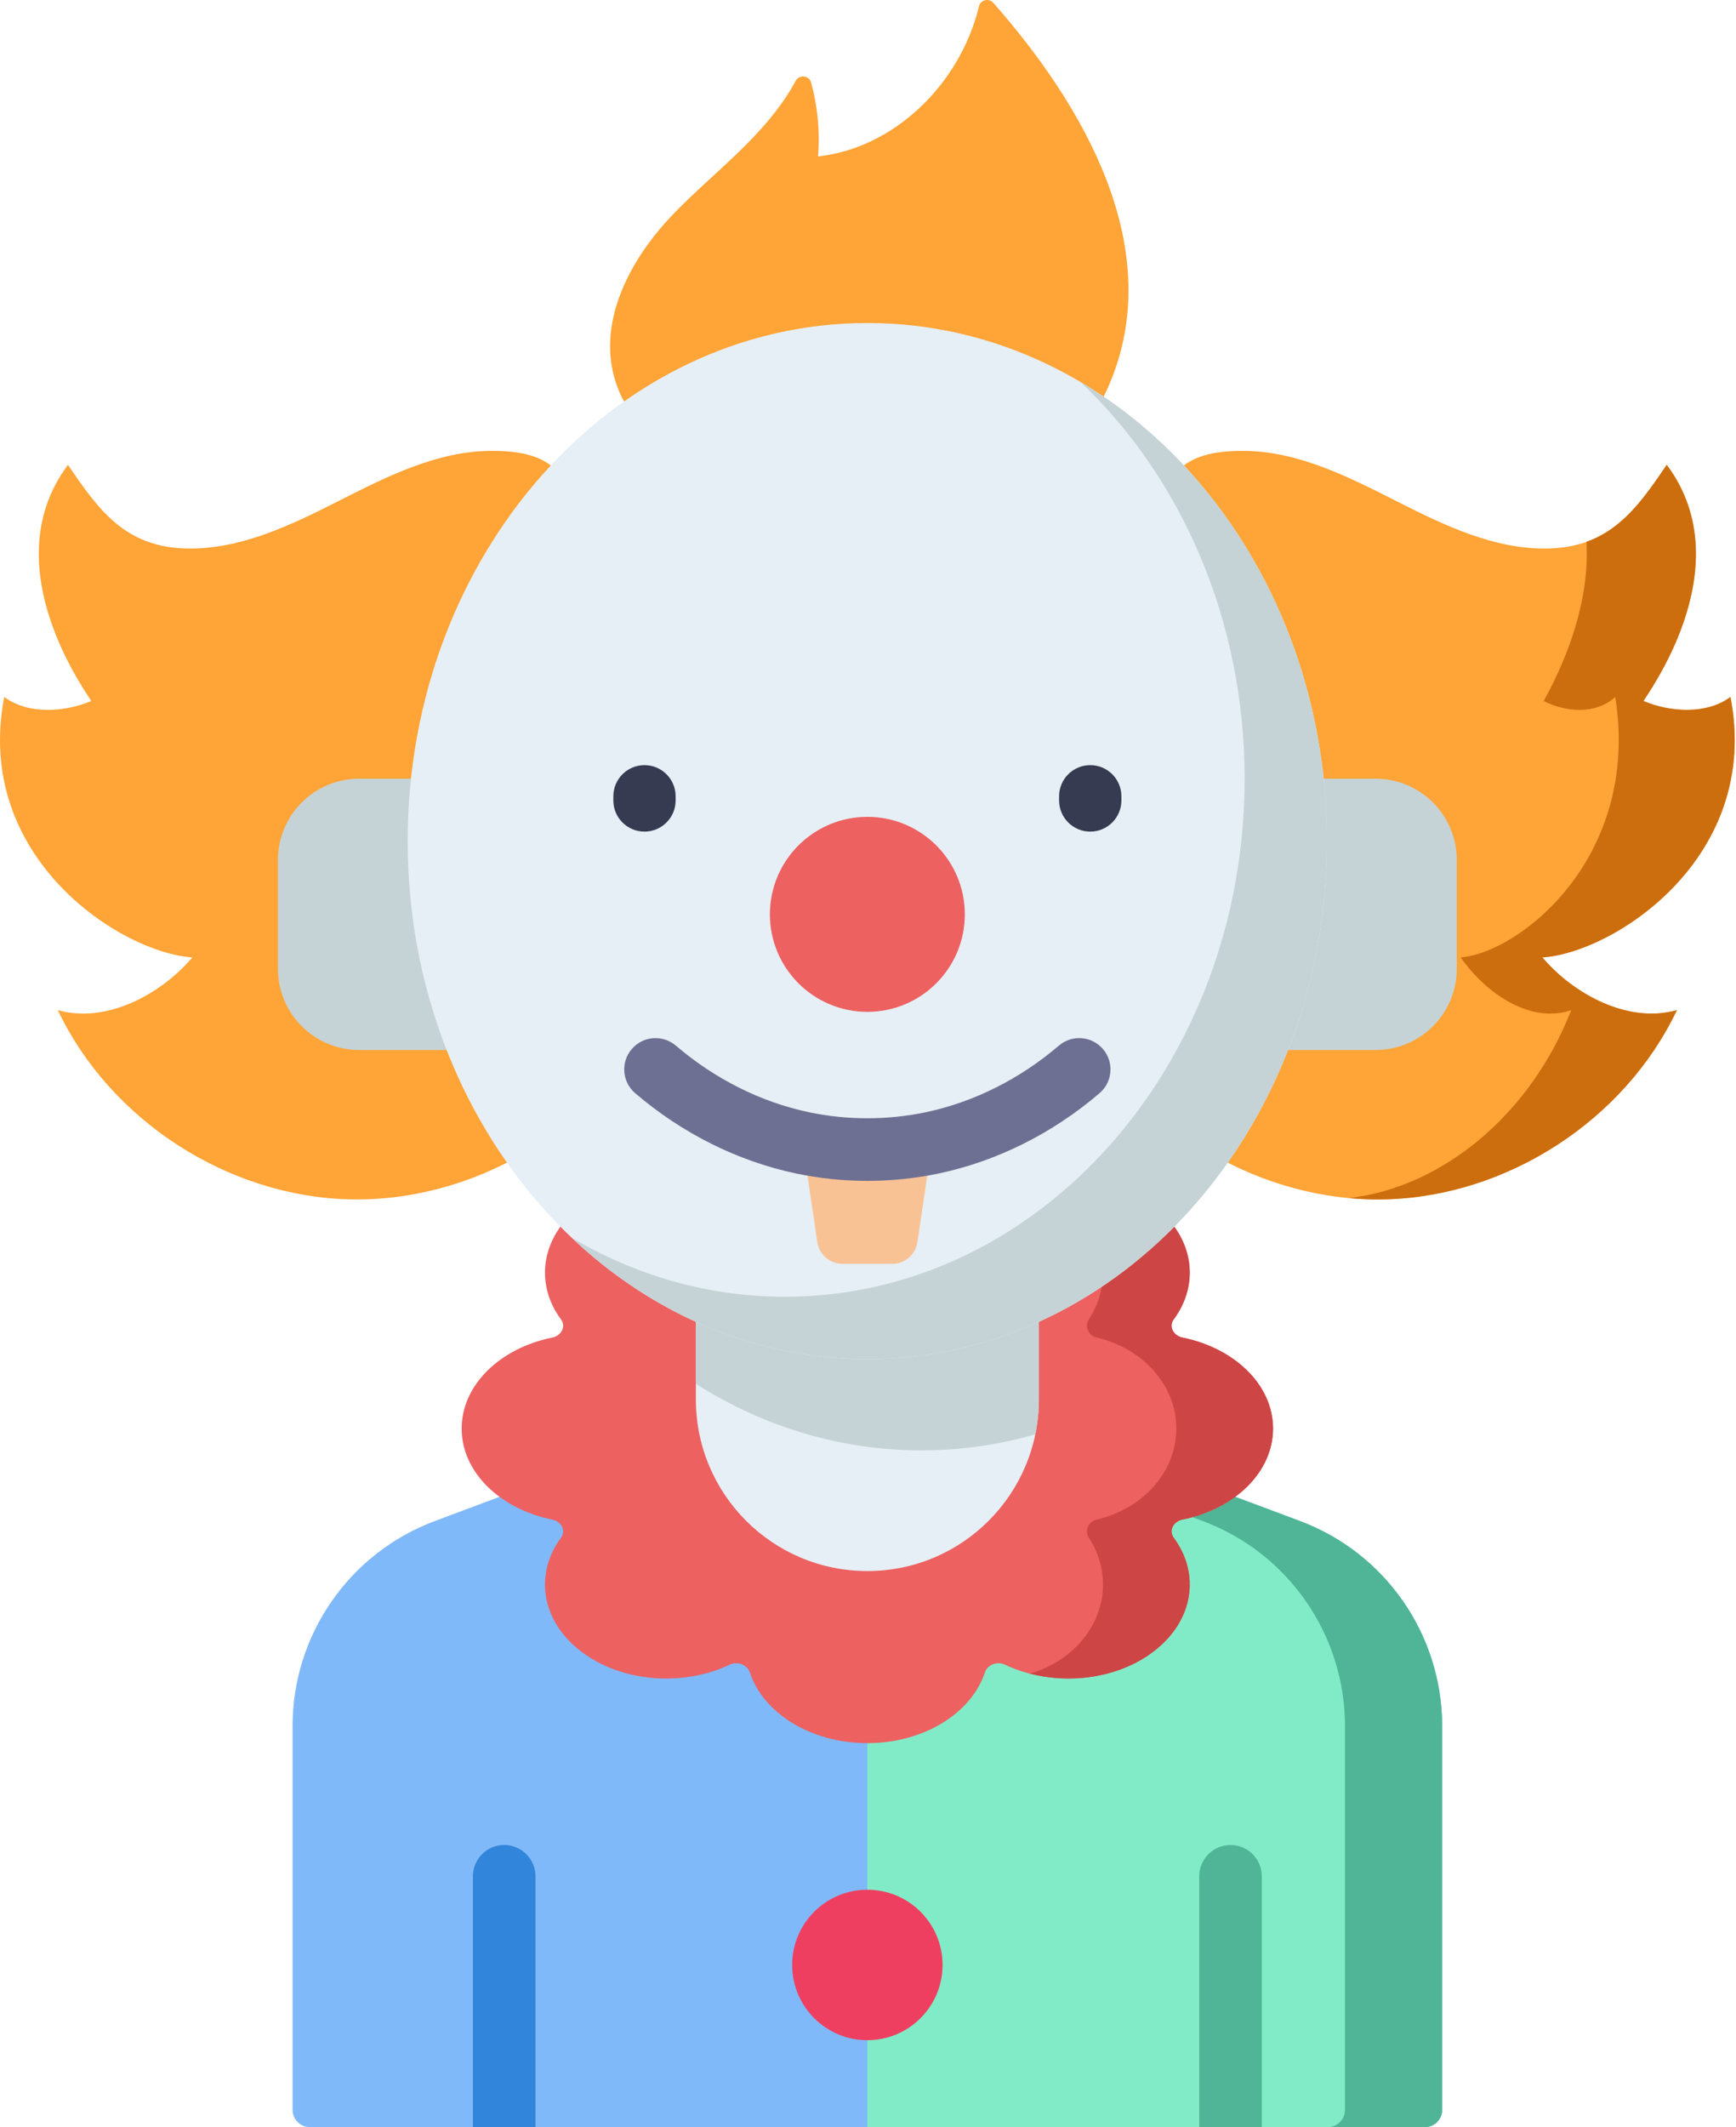 <?xml version="1.0" encoding="UTF-8"?>
<svg width="418px" height="512px" viewBox="0 0 418 512" version="1.1" xmlns="http://www.w3.org/2000/svg" xmlns:xlink="http://www.w3.org/1999/xlink">
    <!-- Generator: Sketch 49.1 (51147) - http://www.bohemiancoding.com/sketch -->
    <title>001-clown</title>
    <desc>Created with Sketch.</desc>
    <defs></defs>
    <g id="login" stroke="none" stroke-width="1" fill="none" fill-rule="evenodd">
        <g id="001-clown" fill-rule="nonzero">
            <path d="M371.379,230.453 C388.711,229.305 424.164,206.297 416.664,167.758 C410.879,172.082 402.059,171.402 395.746,168.742 C395.395,168.594 420.043,136.906 401.32,111.887 C394.012,122.668 387.668,131.582 373.059,132.016 C360.086,132.402 347.852,126.512 336.285,120.648 C324.719,114.785 312.668,108.664 299.691,108.527 C289.828,108.422 282.277,110.785 280.141,120.223 C279.008,125.234 264.34,224.633 261.047,246.414 C274.832,272.336 303.984,289.363 333.422,288.688 C362.855,288.012 391.191,269.664 403.766,243.137 C392.254,246.418 379.125,239.547 371.379,230.453 Z" id="Shape" fill="#FFA436"></path>
            <path d="M371.379,230.453 C388.711,229.305 424.164,206.297 416.664,167.758 C410.879,172.082 402.059,171.402 395.746,168.742 C395.395,168.594 420.043,136.906 401.32,111.887 C395.707,120.168 390.648,127.328 381.992,130.41 C383.191,150.23 371.516,168.629 371.738,168.742 C376.922,171.402 384.172,172.082 388.926,167.758 C395.086,206.297 365.957,229.305 351.715,230.453 C358.078,239.547 368.863,246.414 378.324,243.137 C368.605,268.098 347.418,285.809 324.797,288.379 C327.66,288.645 330.539,288.754 333.422,288.688 C362.855,288.012 391.191,269.664 403.766,243.137 C392.254,246.418 379.125,239.547 371.379,230.453 Z" id="Shape" fill="#CC6D0E"></path>
            <path d="M46.312,230.453 C28.98,229.305 -6.473,206.297 1.027,167.758 C6.812,172.082 15.633,171.402 21.945,168.742 C22.297,168.594 -2.352,136.906 16.371,111.887 C23.68,122.668 30.023,131.582 44.633,132.016 C57.605,132.402 69.84,126.512 81.406,120.648 C92.973,114.785 105.023,108.664 118,108.527 C127.863,108.422 135.414,110.785 137.551,120.223 C138.684,125.234 153.352,224.633 156.645,246.414 C142.859,272.336 113.707,289.363 84.27,288.688 C54.836,288.012 26.5,269.664 13.926,243.137 C25.438,246.418 38.566,239.547 46.312,230.453 Z" id="Shape" fill="#FFA436"></path>
            <path d="M150.793,67.492 C153.609,61.586 157.672,56.133 162.051,51.59 C172.043,41.219 184.457,32.598 191.586,19.473 C192.449,17.879 194.816,18.117 195.297,19.863 C196.879,25.613 197.457,31.684 196.965,37.648 C215.043,35.734 231.109,20.508 235.723,1.523 C236.105,-0.047 238.102,-0.531 239.172,0.68 C260.445,24.82 281.766,60.156 266.598,93.66 C249.031,132.469 202.473,129.668 171.074,114.496 C161.051,109.652 151.004,102.148 147.879,90.734 C145.73,82.867 147.297,74.832 150.793,67.492 Z" id="Shape" fill="#FFA436"></path>
            <path d="M347.246,415.477 L347.246,507.832 C347.246,510.133 345.379,512 343.078,512 L74.613,512 C72.312,512 70.445,510.133 70.445,507.832 L70.445,415.477 C70.445,393.5 84.094,373.82 104.688,366.117 L208.848,327.141 L313.004,366.117 C333.598,373.82 347.246,393.5 347.246,415.477 Z" id="Shape" fill="#80B9F9"></path>
            <path d="M347.246,415.477 L347.246,507.832 C347.246,510.133 345.379,512 343.078,512 L208.848,512 L208.848,327.141 L313.004,366.117 C333.598,373.82 347.246,393.5 347.246,415.477 Z" id="Shape" fill="#81EBC7"></path>
            <path d="M313.004,366.113 L208.848,327.137 L208.848,335.891 L289.609,366.113 C310.199,373.816 323.848,393.496 323.848,415.48 L323.848,507.836 C323.848,510.137 321.98,512 319.684,512 L343.078,512 C345.379,512 347.242,510.137 347.242,507.836 L347.242,415.48 C347.242,393.496 333.598,373.816 313.004,366.113 Z" id="Shape" fill="#50B596"></path>
            <path d="M331.211,252.738 L293.676,252.738 L293.676,187.434 L331.211,187.434 C342.012,187.434 350.77,196.188 350.77,206.988 L350.77,233.184 C350.77,243.984 342.012,252.738 331.211,252.738 Z" id="Shape" fill="#C5D3D6"></path>
            <path d="M86.48,252.738 L124.016,252.738 L124.016,187.434 L86.48,187.434 C75.68,187.434 66.922,196.188 66.922,206.988 L66.922,233.184 C66.922,243.984 75.68,252.738 86.48,252.738 Z" id="Shape" fill="#C5D3D6"></path>
            <path d="M306.527,343.855 C306.527,333.336 297.27,324.496 284.727,321.953 C282.477,321.496 281.375,319.258 282.617,317.578 C289.012,308.926 287.449,297.707 277.918,290.32 C268.168,282.762 253.246,281.668 241.992,287.027 C240.086,287.93 237.746,286.988 237.152,285.184 C233.934,275.387 222.484,268.145 208.848,268.145 C195.207,268.145 183.758,275.387 180.539,285.184 C179.945,286.988 177.605,287.934 175.699,287.027 C164.445,281.668 149.523,282.762 139.773,290.32 C130.242,297.707 128.68,308.926 135.074,317.578 C136.316,319.258 135.215,321.496 132.965,321.953 C120.422,324.496 111.164,333.336 111.164,343.855 C111.164,354.379 120.422,363.219 132.965,365.762 C135.215,366.215 136.316,368.453 135.074,370.137 C128.68,378.785 130.242,390.004 139.773,397.395 C149.523,404.949 164.445,406.047 175.699,400.688 C177.605,399.781 179.945,400.723 180.539,402.531 C183.758,412.324 195.207,419.57 208.848,419.57 C222.484,419.57 233.934,412.324 237.152,402.531 C237.746,400.723 240.086,399.781 241.992,400.688 C253.246,406.047 268.168,404.949 277.918,397.395 C287.449,390.004 289.012,378.785 282.617,370.137 C281.375,368.453 282.477,366.215 284.727,365.762 C297.27,363.219 306.527,354.375 306.527,343.855 Z" id="Shape" fill="#ED6161"></path>
            <path d="M284.727,365.758 C297.27,363.215 306.527,354.375 306.527,343.855 C306.527,333.336 297.27,324.496 284.727,321.953 C282.477,321.496 281.375,319.258 282.617,317.574 C289.012,308.926 287.449,297.707 277.918,290.32 C269.824,284.043 258.168,282.242 248,284.871 C251.668,285.945 255.121,287.75 258.043,290.32 C266.438,297.707 267.816,308.926 262.184,317.574 C261.086,319.258 262.059,321.496 264.039,321.953 C275.09,324.496 283.242,333.336 283.242,343.855 C283.242,354.375 275.09,363.215 264.039,365.758 C262.059,366.215 261.086,368.453 262.184,370.137 C267.816,378.785 266.438,390.004 258.043,397.391 C255.121,399.961 251.668,401.766 248,402.84 C258.168,405.469 269.824,403.664 277.918,397.391 C287.449,390.004 289.012,378.785 282.617,370.137 C281.371,368.453 282.477,366.215 284.727,365.758 Z" id="Shape" fill="#CE4545"></path>
            <path d="M167.555,276.121 L167.555,336.859 C167.555,359.664 186.039,378.152 208.848,378.152 C231.652,378.152 250.141,359.664 250.141,336.859 L250.141,276.121 L167.555,276.121 Z" id="Shape" fill="#E6EFF5"></path>
            <path d="M167.555,333.09 C183.594,343.281 202.113,349.105 221.848,349.105 C231.316,349.105 240.512,347.762 249.285,345.242 C249.844,342.535 250.141,339.73 250.141,336.859 L250.141,276.121 L167.555,276.121 L167.555,333.09 Z" id="Shape" fill="#C5D3D6"></path>
            <path d="M319.527,202.445 C319.527,133.578 269.973,77.75 208.848,77.75 C147.719,77.75 98.164,133.578 98.164,202.445 C98.164,271.309 147.719,327.137 208.848,327.137 C269.973,327.137 319.527,271.309 319.527,202.445 Z" id="Shape" fill="#E6EFF5"></path>
            <path d="M260.191,91.961 C284.336,114.836 299.684,149.113 299.684,187.434 C299.684,256.297 250.129,312.125 189.004,312.125 C170.473,312.125 153.004,306.984 137.656,297.914 C156.902,316.145 181.734,327.133 208.848,327.133 C269.973,327.133 319.527,271.309 319.527,202.441 C319.527,154.457 295.461,112.809 260.191,91.961 Z" id="Shape" fill="#C5D3D6"></path>
            <path d="M232.312,220.086 C232.312,233.047 221.805,243.551 208.848,243.551 C195.887,243.551 185.379,233.047 185.379,220.086 C185.379,207.125 195.887,196.617 208.848,196.617 C221.805,196.617 232.312,207.125 232.312,220.086 Z" id="Shape" fill="#ED6161"></path>
            <path d="M224.43,275.09 L220.902,298.98 C220.453,301.98 217.871,304.207 214.832,304.207 L202.859,304.207 C199.82,304.207 197.238,301.98 196.793,298.98 L193.262,275.09 C198.312,276.152 203.527,276.703 208.848,276.703 C214.164,276.703 219.379,276.152 224.43,275.09 Z" id="Shape" fill="#F9C295"></path>
            <path d="M226.953,472.965 C226.953,482.965 218.848,491.074 208.848,491.074 C198.844,491.074 190.738,482.965 190.738,472.965 C190.738,462.961 198.844,454.855 208.848,454.855 C218.848,454.855 226.953,462.961 226.953,472.965 Z" id="Shape" fill="#EF3F61"></path>
            <path d="M208.848,284.238 C203.074,284.238 197.312,283.641 191.711,282.465 C177.688,279.516 164.277,272.832 152.938,263.129 C149.777,260.426 149.406,255.668 152.113,252.508 C154.816,249.344 159.57,248.977 162.734,251.68 C172.16,259.742 183.25,265.289 194.812,267.719 C203.977,269.648 213.715,269.648 222.879,267.719 C234.441,265.289 245.531,259.742 254.957,251.68 C258.117,248.977 262.875,249.344 265.578,252.508 C268.285,255.668 267.914,260.426 264.75,263.129 C253.414,272.832 240.004,279.516 225.98,282.465 C220.379,283.641 214.617,284.238 208.848,284.238 Z" id="Shape" fill="#6E7093"></path>
            <path d="M303.82,451.621 L303.82,512 L288.754,512 L288.754,451.621 C288.754,447.461 292.129,444.086 296.289,444.086 C300.445,444.086 303.82,447.461 303.82,451.621 Z" id="Shape" fill="#50B596"></path>
            <path d="M128.938,451.621 L128.938,512 L113.867,512 L113.867,451.621 C113.867,447.461 117.242,444.086 121.402,444.086 C125.562,444.086 128.938,447.461 128.938,451.621 Z" id="Shape" fill="#3185DB"></path>
            <g id="Group" transform="translate(147, 184)" fill="#363B51">
                <path d="M115.512,16.168 C111.371,16.168 108.012,12.809 108.012,8.668 L108.012,7.668 C108.012,3.527 111.371,0.168 115.512,0.168 C119.656,0.168 123.012,3.527 123.012,7.668 L123.012,8.668 C123.012,12.809 119.656,16.168 115.512,16.168 Z" id="Shape"></path>
                <path d="M8.18,16.168 C4.035,16.168 0.68,12.809 0.68,8.668 L0.68,7.668 C0.68,3.527 4.035,0.168 8.18,0.168 C12.32,0.168 15.68,3.527 15.68,7.668 L15.68,8.668 C15.68,12.809 12.32,16.168 8.18,16.168 Z" id="Shape"></path>
            </g>
        </g>
    </g>
</svg>